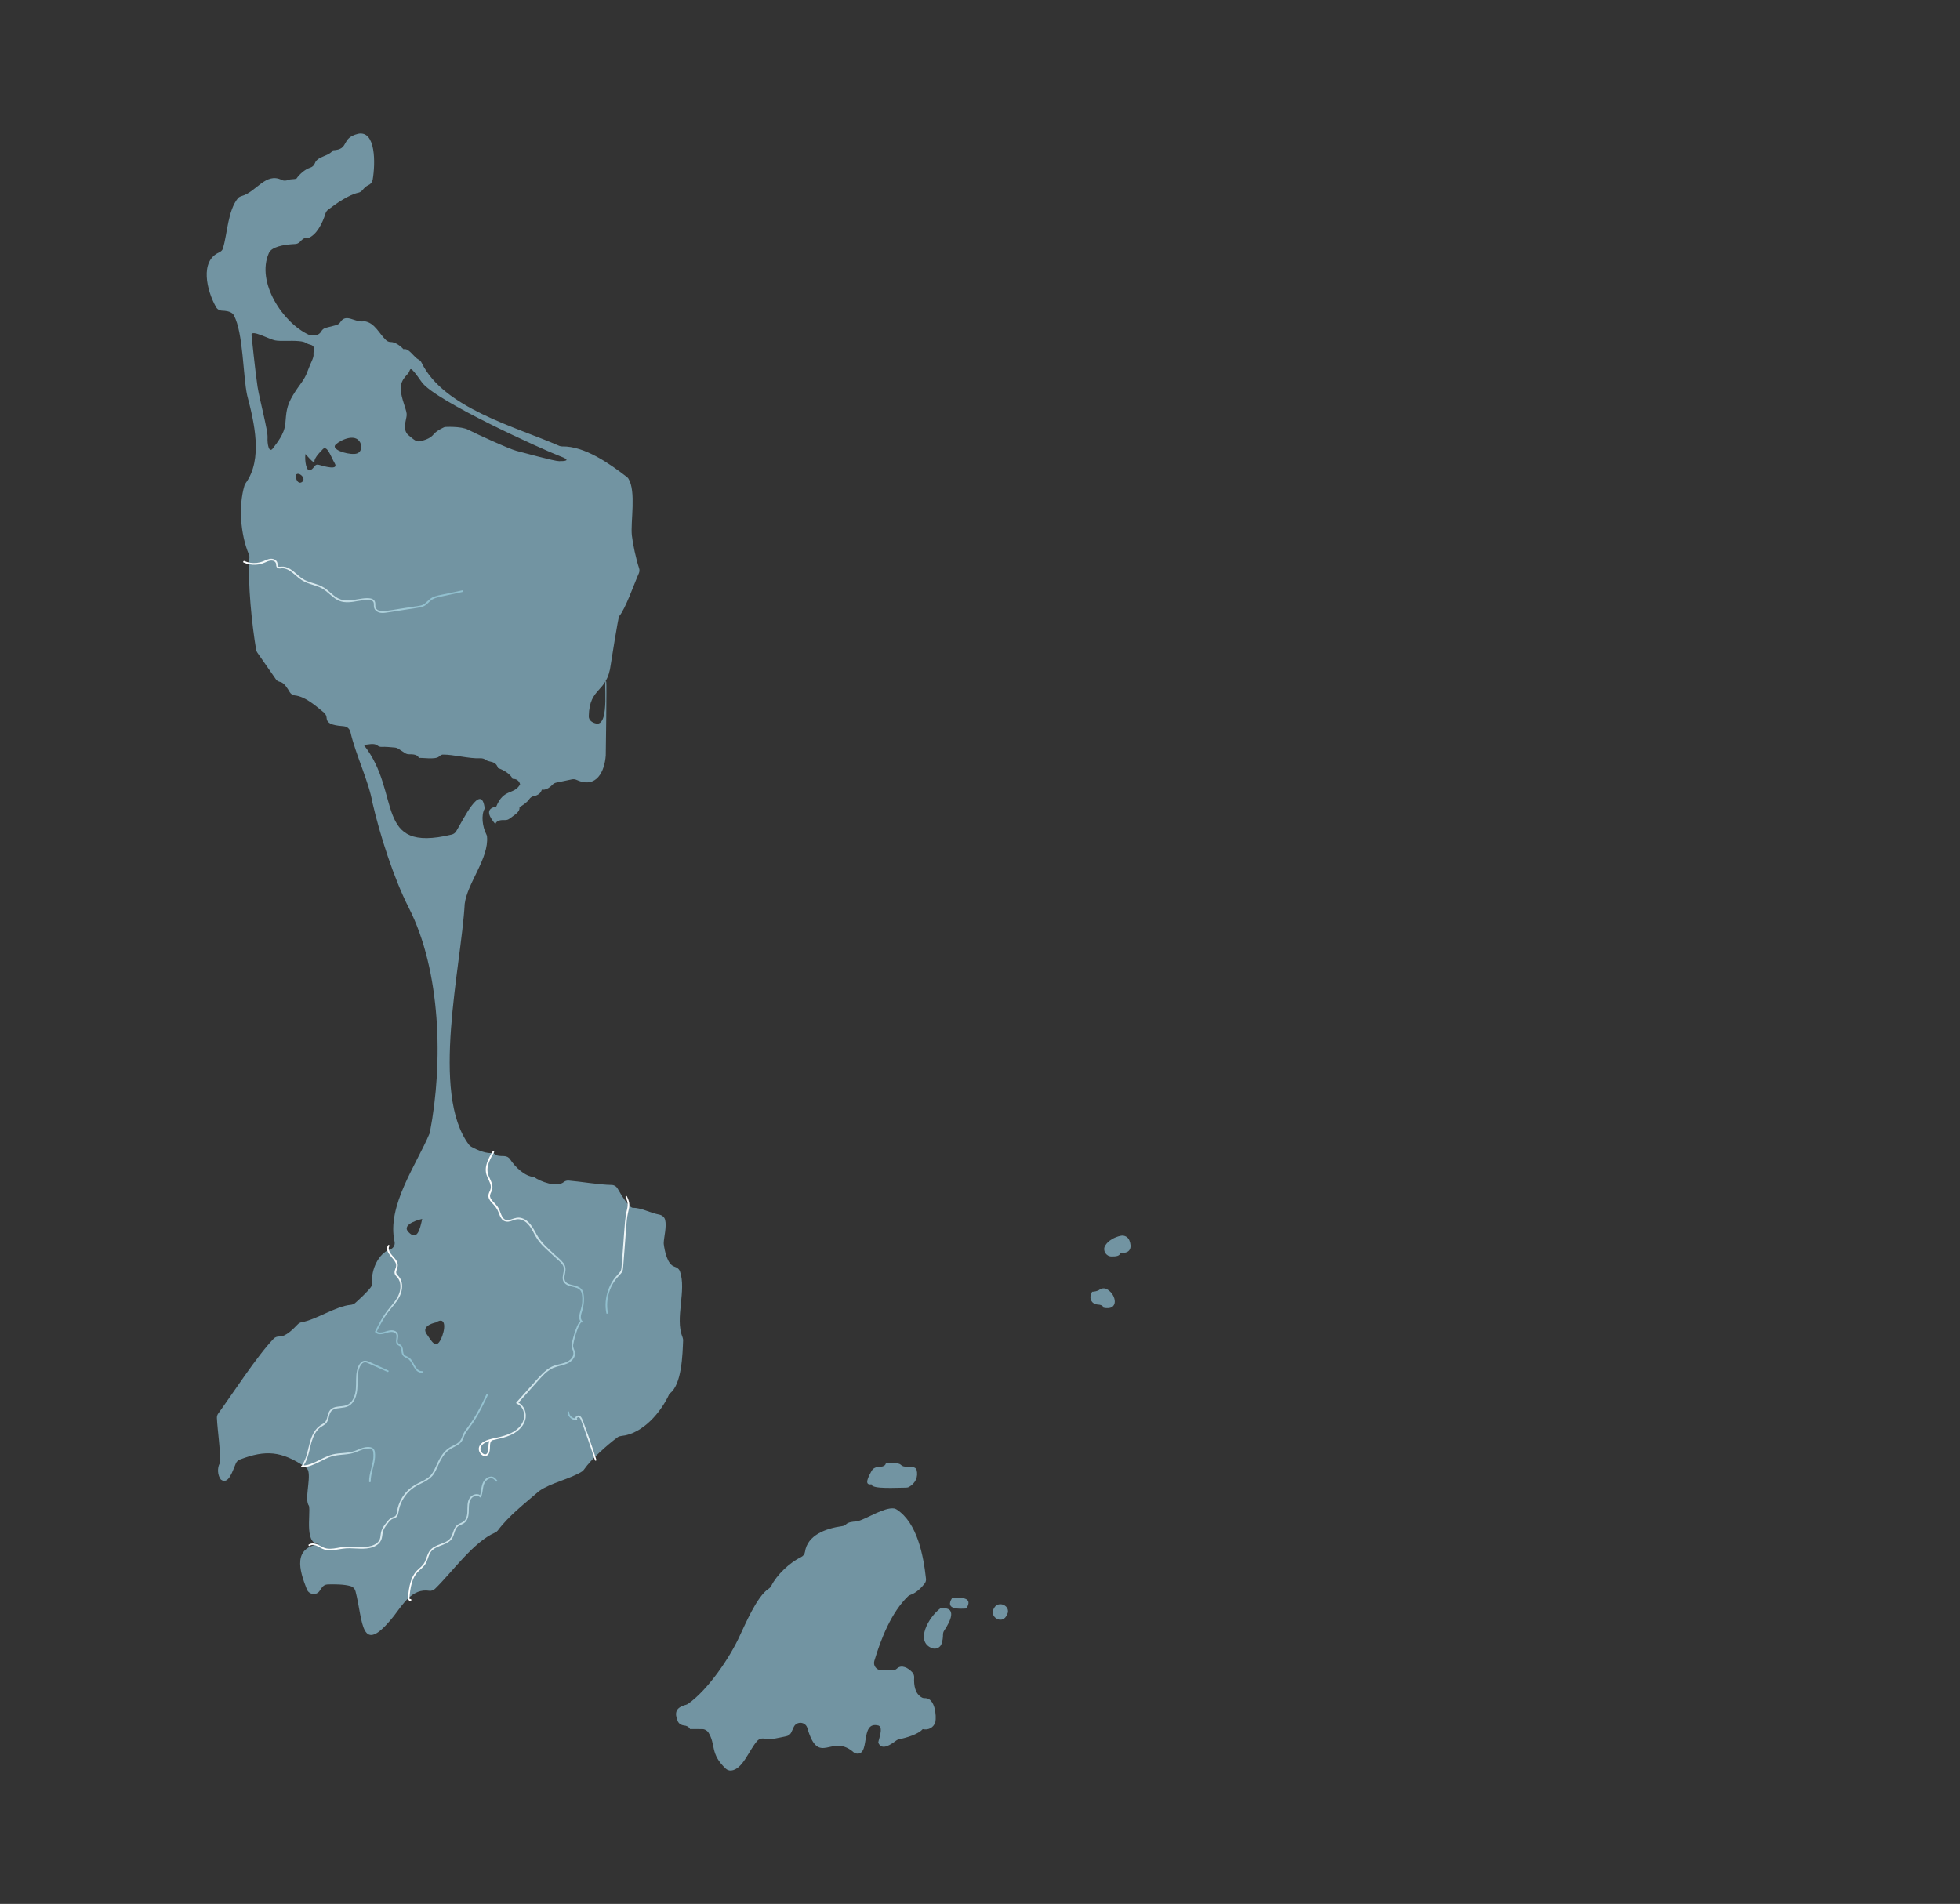<?xml version="1.0" encoding="utf-8"?>
<!-- Generator: Adobe Illustrator 24.3.0, SVG Export Plug-In . SVG Version: 6.00 Build 0)  -->
<svg version="1.0" id="Calque_1" xmlns="http://www.w3.org/2000/svg" xmlns:xlink="http://www.w3.org/1999/xlink" x="0px" y="0px"
	 viewBox="0 0 305.7 297" enable-background="new 0 0 305.7 297" xml:space="preserve">
<rect x="0" y="0" width="305.7" height="297" fill="#333333" stroke="none"/>
<g id="Saint_Pierre_and_Miquelon">
	<g id="Calque_9">
		<g>
			<path fill="#7294A2" d="M144.35,264.91c-0.18,0-0.36,0-0.52-0.08c-1.12-0.57-1.32-1.96-1.25-3.14c0.02-0.3-0.09-0.6-0.3-0.83
				c-0.65-0.69-1.67-1.24-2.38-0.57c-0.2,0.19-0.47,0.28-0.74,0.28c-0.44,0-1.11-0.01-1.71-0.02c-0.76-0.01-1.3-0.74-1.08-1.46
				c1.05-3.52,2.69-7.61,5.25-10.07c0.14-0.13,0.32-0.21,0.5-0.28c0.75-0.26,1.57-1.02,2.08-1.69c0.18-0.23,0.26-0.51,0.22-0.8
				c-0.39-3.59-1.36-8.7-4.56-10.77c-0.13-0.08-0.27-0.15-0.43-0.17c-1.51-0.19-4.14,1.54-5.59,1.98c-0.09,0.03-0.17,0.04-0.27,0.05
				c-0.53,0.03-1.25,0.08-1.64,0.47c-0.15,0.16-0.37,0.23-0.58,0.26c-2.46,0.34-5.42,1.35-5.8,4.03c-0.05,0.34-0.28,0.64-0.59,0.79
				c-1.78,0.85-3.81,2.77-4.66,4.49c-0.1,0.21-0.27,0.36-0.46,0.49c-1.79,1.17-3.66,5.64-4.43,7.24c-1.51,3.37-4.95,8.47-8.07,10.67
				c-0.11,0.08-0.24,0.13-0.37,0.17c-1.62,0.44-1.78,1.26-1.27,2.53c0.16,0.4,0.55,0.65,0.99,0.69c0.39,0.04,0.74,0.19,0.93,0.56
				c0,0,1.18,0.01,1.92,0.01c0.39,0,0.75,0.21,0.96,0.54c1.18,1.89,0.21,3.28,2.68,5.61c0.22,0.21,0.53,0.33,0.84,0.31
				c1.82-0.16,2.77-3.14,4.08-4.62c0.31-0.35,0.79-0.46,1.23-0.33c0.71,0.22,2.41-0.23,3.29-0.4c0.36-0.07,0.66-0.3,0.81-0.63
				c0.12-0.25,0.24-0.54,0.38-0.83c0.46-0.93,1.82-0.81,2.11,0.18c1.83,6.24,3.79,0.58,7.36,3.91c2.71,0.88,0.63-5.14,3.76-4.29
				c0.76,0.34,0,2.12-0.06,2.65c0.54,1.34,1.99,0.28,2.81-0.33c0.14-0.1,0.29-0.17,0.46-0.2c1.11-0.22,2.98-0.77,3.66-1.57
				c0.85,0.2,1.67-0.2,1.97-1.06C146.1,267.6,145.8,264.94,144.35,264.91z"/>
			<path fill="#7294A2" d="M135.93,231.55c-0.02,0.81,4.16,0.5,5.32,0.52c0.19,0,0.38-0.02,0.54-0.12c0.97-0.55,1.47-1.55,1.16-2.68
				c-0.11-0.45-0.91-0.48-1.57-0.47c-0.32,0.01-0.66-0.06-0.88-0.29c-0.45-0.45-1.9-0.17-2.33-0.23c-0.09,0.48-0.74,0.56-1.3,0.59
				c-0.39,0.02-0.74,0.24-0.93,0.58C135.47,230.33,134.68,231.75,135.93,231.55z"/>
			<path fill="#7294A2" d="M106.42,208.5c-1.16-2.88,0.68-7.23-0.37-10.18c-0.14-0.38-0.48-0.61-0.86-0.73
				c-1.12-0.35-1.52-2.46-1.66-3.5c-0.01-0.06-0.01-0.11-0.01-0.17c0.01-0.84,0.49-2.56,0.22-3.63c-0.11-0.44-0.5-0.74-0.95-0.82
				c-1.37-0.25-2.83-1.09-4.07-1.05c-0.68-0.07-1.79-1.97-2.4-3.02c-0.2-0.34-0.55-0.55-0.94-0.55c-1.91-0.03-4.93-0.54-6.67-0.68
				c-0.27-0.02-0.55,0.04-0.75,0.21c-1.1,0.93-3.68-0.05-4.68-0.77c-1.43-0.1-2.91-1.53-3.73-2.77c-0.2-0.31-0.55-0.48-0.91-0.49
				c-0.66-0.01-1.51-0.02-1.64-0.53c-0.96,0.28-2.59-0.42-3.51-0.94c-0.14-0.08-0.26-0.18-0.35-0.31
				c-6.03-8.01-1.21-27.73-0.66-37.58c0.43-3.28,3.79-7.1,3.48-10.48c-0.01-0.15-0.07-0.29-0.14-0.43
				c-0.54-1.06-0.83-2.92-0.22-3.94c-0.5-4.28-3.38,1.79-4.45,3.54c-0.16,0.26-0.41,0.44-0.7,0.51
				c-12.31,2.96-7.72-6.47-13.72-13.99c0.53,0,1.58-0.33,2.08,0.06c0.2,0.15,0.42,0.26,0.67,0.25c0.63-0.04,1.59,0.06,2.15,0.11
				c0.18,0.02,0.35,0.08,0.5,0.18c0.28,0.18,0.74,0.48,1.04,0.68c0.19,0.12,0.4,0.18,0.62,0.18c0.58,0,1.35,0.01,1.54,0.58
				c0.48-0.08,2.56,0.3,3.14-0.22c0.17-0.16,0.36-0.3,0.59-0.31c1.71-0.02,4.07,0.66,5.89,0.58c0.28-0.01,0.56,0.06,0.79,0.23
				c0.64,0.47,1.54,0.08,1.94,1.3c0.74,0.23,1.97,0.91,2.27,1.69c0.56-0.05,1.05,0.28,1.17,0.85c-0.95,1.69-2.54,0.58-3.72,3.46
				c-1.92,0.36-0.97,1.74-0.14,2.74c0.19-0.62,0.91-0.65,1.51-0.63c0.27,0.01,0.53-0.08,0.74-0.25c0.6-0.48,1.63-0.98,1.51-1.75
				c0.46-0.29,1.17-0.72,1.52-1.25c0.17-0.26,0.43-0.43,0.74-0.49c0.55-0.11,1.06-0.4,1.23-1.01c0.57,0.12,1.23-0.31,1.65-0.76
				c0.16-0.17,0.36-0.28,0.58-0.33c0.62-0.13,1.86-0.39,2.49-0.52c0.26-0.05,0.51,0,0.75,0.11c3.06,1.37,4.32-1.34,4.5-3.83
				c0.01-0.18,0.16-11.33,0.08-11.49c-0.56-1.11,0.7,6.93-1.55,6.51c-0.63-0.12-1.19-0.5-1.18-1.14c0.11-4.68,2.87-3.54,3.43-8.07
				c0.03-0.21,1.16-7.37,1.31-7.53c0.97-1.1,2.36-5.12,3.06-6.67c0.12-0.26,0.14-0.55,0.05-0.82c-0.48-1.42-0.99-3.84-1.13-5.12
				c-0.22-2.1,0.7-6.91-0.54-8.86c-0.07-0.11-0.16-0.2-0.27-0.28c-2.67-2.06-6.56-4.81-10.04-4.74c-0.16,0-0.3-0.02-0.45-0.08
				c-6.85-3-18.05-5.91-21.49-12.97c-0.1-0.21-0.26-0.39-0.47-0.5c-0.76-0.38-1.52-1.86-2.36-1.61c-0.44-0.5-1.28-1.14-2.04-1.13
				c-0.27,0-0.53-0.14-0.72-0.33c-1.07-1.03-1.74-2.7-3.35-2.91c-1.46,0.3-2.81-1.35-3.76,0.17c-0.14,0.22-0.38,0.37-0.63,0.44
				c-0.45,0.12-1.14,0.3-1.62,0.42c-0.3,0.08-0.55,0.28-0.7,0.55c-0.38,0.69-1.15,0.71-1.93,0.54c-4.09-1.88-8.26-8.24-6.24-12.76
				c0.05-0.12,0.12-0.24,0.21-0.33c0.79-0.82,2.69-1.02,3.87-1.07c0.29-0.01,0.55-0.13,0.75-0.33c0.34-0.35,0.76-0.8,1.2-0.58
				c1.41-0.42,2.37-2.44,2.79-3.84c0.07-0.23,0.2-0.43,0.38-0.58c1.19-0.92,3.26-2.37,4.75-2.68c0.25-0.05,0.47-0.2,0.64-0.4
				c0.25-0.3,0.58-0.64,0.94-0.79c0.35-0.15,0.6-0.47,0.66-0.85c0.43-2.52,0.51-7.72-2.28-7.15c-2.79,0.69-1.27,2.46-3.92,2.57
				c-0.66,0.99-2.42,0.9-2.82,2.03c-0.12,0.32-0.39,0.58-0.72,0.68c-0.86,0.27-1.72,1.08-2.16,1.72c-0.31,0.11-0.9,0.04-1.3,0.2
				c-0.32,0.13-0.67,0.16-0.98,0c-2.5-1.24-3.95,1.85-6.23,2.5c-0.23,0.07-0.46,0.17-0.61,0.35c-1.57,1.93-1.64,5.48-2.33,7.83
				c-0.09,0.29-0.33,0.5-0.61,0.63c-3.04,1.34-1.92,5.95-0.48,8.51c0.19,0.35,0.55,0.56,0.95,0.57c0.57,0.02,1.19,0.1,1.6,0.43
				c0.11,0.09,0.19,0.2,0.25,0.32c1.46,2.74,1.41,9.48,2.06,12.45c1.1,4.21,2.5,9.97-0.25,13.74c-0.08,0.1-0.14,0.22-0.17,0.34
				c-0.96,3.22-0.62,7.64,0.69,10.75c0.07,0.16,0.1,0.32,0.08,0.49c-0.28,4.02,0.39,10.48,1.05,14.37c0.03,0.17,0.09,0.32,0.19,0.46
				c0.51,0.73,2.22,3.18,2.91,4.18c0.16,0.23,0.42,0.34,0.7,0.4c0.57,0.13,1.07,0.95,1.43,1.56c0.17,0.29,0.46,0.5,0.8,0.53
				c1.64,0.17,3.27,1.63,4.56,2.69c0.26,0.22,0.39,0.54,0.41,0.88c0.06,1.05,1.59,1.14,2.72,1.25c0.49,0.05,0.88,0.42,0.99,0.9
				c0.78,3.45,2.86,7.68,3.44,11.04c1.14,4.95,3.29,11.72,5.65,16.35c5.03,9.86,5.39,24.2,3.31,35c-0.02,0.09-0.04,0.17-0.07,0.25
				c-2,4.79-6.7,11.28-5.45,16.85c0.12,0.55-0.2,1.06-0.73,1.23c-1.78,0.59-2.93,3.21-2.76,5.03c0.03,0.31-0.03,0.61-0.21,0.85
				c-0.56,0.75-1.78,1.87-2.44,2.46c-0.19,0.18-0.44,0.26-0.7,0.29c-2.32,0.21-5.37,2.31-7.6,2.7c-0.25,0.04-0.48,0.15-0.65,0.33
				c-0.72,0.74-1.86,1.94-2.88,1.91c-0.34-0.01-0.67,0.1-0.9,0.35c-2.61,2.72-6.52,8.77-8.62,11.65c-0.15,0.2-0.23,0.44-0.22,0.69
				c0.08,1.93,0.62,5.28,0.45,7.08c-0.42,0.73-0.36,1.88,0.17,2.55c1.21,0.9,1.84-1.41,2.34-2.53c0.12-0.28,0.36-0.5,0.64-0.6
				c4-1.52,6.45-1.34,10.18,1.16c0.23,0.15,0.41,0.38,0.48,0.65c0.35,1.48-0.63,4.46,0.1,5.42c0.3,1.35-0.86,6.4,1.9,5.92
				c-4.49,0.49-3.43,4.06-2.23,7.1c0.32,0.8,1.4,1,1.94,0.31c0.13-0.17,0.26-0.37,0.39-0.56c0.2-0.31,0.54-0.51,0.92-0.52
				c1.02-0.03,2.59-0.03,3.57,0.27c0.38,0.11,0.67,0.42,0.77,0.8c1.21,4.65,0.73,10.48,6.01,3.82c1.41-1.86,2.87-4.3,5.49-3.9
				c0.33,0.05,0.67-0.08,0.91-0.31c2.64-2.56,5.97-7.3,9.35-8.76c0.17-0.08,0.32-0.19,0.44-0.34c1.73-2.31,4.2-4.2,6.38-6.09
				c0.04-0.03,0.07-0.06,0.12-0.09c1.76-1.24,4.78-1.84,6.63-3.01c0.13-0.08,0.23-0.19,0.32-0.32c1.09-1.57,3.64-3.86,5.23-5.02
				c0.17-0.12,0.36-0.18,0.56-0.2c3.36-0.31,6.25-3.74,7.52-6.59c1.95-1.35,2.05-6.18,2.14-8.42
				C106.51,208.8,106.48,208.65,106.42,208.5z M63.72,58.17c0.38-0.53,0-1.5,2.06,1.44s19.33,10.72,21.44,11.5
				c2.11,0.78,0.78,0.83,0,0.83s-5.56-1.33-6.67-1.61s-6.33-2.67-7.5-3.28s-3.69-0.44-3.69-0.44s-1.2,0.5-1.7,1.11
				s-1.11,0.83-1.89,1.06s-1.06-0.06-2.06-0.89s-0.33-2.39-0.28-3.11s-0.56-1.78-0.89-3.56C62.22,59.44,63.42,58.6,63.72,58.17z
				 M45.72,61.61c-1.11,1.83-1.06,2.83-1.22,4.5c-0.17,1.67-1.33,3-1.94,3.83s-0.89-0.67-0.83-1.72c0.06-1.06-1.22-5.78-1.56-7.89
				c-0.33-2.11-0.94-8.06-0.94-8.06c-0.1-0.95,2.78,0.67,3.67,0.83c0.89,0.17,2.39,0,3.67,0.11s0.94,0.33,1.83,0.56
				c0.89,0.22,0.44,0.94,0.5,1.5s-0.39,1.17-0.94,2.67S46.83,59.78,45.72,61.61z M47.11,75.19c-0.74,0.52-1.12-0.9-0.96-1.11
				C46.59,73.48,47.85,74.67,47.11,75.19z M49.78,72.52c-0.74-0.22-0.67,0.44-1.33,0.81c-0.67,0.37-0.96-1.48-0.81-2.51
				c0,0,1.49,1.77,1.41,1.18c-0.09-0.59,1.19-1.81,1.19-1.81c0.74-1,1.33,1,1.98,2.11C52.85,73.41,50.52,72.74,49.78,72.52z
				 M55.28,70.81c-1.35,0.07-3.72-0.74-2.91-1.48s3.33-1.93,3.93,0C56.3,69.33,56.63,70.74,55.28,70.81z M63.73,192.22
				c-1.31-1.33,2.12-2.07,2.12-2.07C65.47,191.93,65.04,193.56,63.73,192.22z M68.74,208.96c-0.74,1.48-1.33,0.44-2.22-0.89
				s1.48-1.78,1.48-1.78C69.66,205.23,69.48,207.48,68.74,208.96z"/>
			<path fill="#7294A2" d="M146.66,250.9c-1.78,1.32-4.01,5.17-1.29,6.21c0.6,0.23,1.29-0.08,1.49-0.7
				c0.16-0.46,0.22-0.99,0.22-1.43c0-0.22,0.06-0.43,0.18-0.61C148.18,253,149.45,250.57,146.66,250.9z"/>
			<path fill="#7294A2" d="M148.48,249.31c-1.13,1.81,1.08,1.68,2.24,1.61C151.91,249.05,149.66,249.21,148.48,249.31z"/>
			<path fill="#7294A2" d="M155.05,250.84c-0.02,0.04-0.04,0.08-0.06,0.11c-0.69,1.25,1.15,2.42,1.92,1.22
				c0.07-0.11,0.14-0.23,0.19-0.35C157.72,250.53,155.74,249.59,155.05,250.84z"/>
			<path fill="#7294A2" d="M176.14,193.48c-0.21-0.52-0.76-0.82-1.31-0.71c-0.98,0.19-2.02,0.77-2.47,1.56
				c-0.42,0.74,0.14,1.65,0.98,1.67c0.66,0.01,1.37-0.04,1.38-0.58C176.36,195.61,176.57,194.55,176.14,193.48z"/>
			<path fill="#7294A2" d="M172.67,201.12c-0.36-0.21-0.84-0.19-1.17,0.06c-0.31,0.24-0.83,0.31-1.17,0.33
				c-0.04,0.12-0.11,0.27-0.17,0.42c-0.3,0.72,0.2,1.53,0.98,1.57c0.45,0.02,0.89,0.13,0.97,0.5
				C174.53,204.53,174.2,202,172.67,201.12z"/>
		</g>
		<g>
			<g>
				
					<linearGradient id="SVGID_1_" gradientUnits="userSpaceOnUse" x1="37.846" y1="353.392" x2="72.275" y2="353.392" gradientTransform="matrix(1 0 0 1 0 -262)">
					<stop  offset="0" style="stop-color:#FFFFFF"/>
					<stop  offset="0.844" style="stop-color:#91C0CF"/>
				</linearGradient>
				<path fill="url(#SVGID_1_)" d="M37.99,87.75c0.6,0.26,1.24,0.39,1.9,0.35c0.31-0.02,0.63-0.07,0.93-0.16
					c0.31-0.09,0.6-0.24,0.9-0.36c0.29-0.11,0.59-0.19,0.89-0.1c0.28,0.09,0.45,0.29,0.46,0.58c0.01,0.24,0.04,0.48,0.29,0.58
					c0.24,0.09,0.5,0,0.75,0.01c0.53,0.02,1.01,0.31,1.42,0.62c0.43,0.33,0.82,0.71,1.25,1.03c0.49,0.37,1.05,0.62,1.63,0.81
					c0.61,0.2,1.24,0.36,1.8,0.67c1.04,0.56,1.74,1.63,2.88,2.01c1.27,0.42,2.6-0.1,3.88-0.19c0.29-0.02,0.61-0.04,0.9,0.05
					c0.12,0.04,0.24,0.09,0.32,0.19c0.12,0.14,0.12,0.32,0.12,0.49c0,0.28,0.01,0.54,0.18,0.77c0.15,0.21,0.38,0.35,0.62,0.44
					c0.31,0.1,0.65,0.09,0.98,0.05c0.36-0.04,0.72-0.11,1.08-0.16c0.74-0.12,1.49-0.23,2.23-0.35c0.73-0.11,1.48-0.2,2.21-0.35
					c0.3-0.06,0.57-0.18,0.81-0.36c0.23-0.18,0.43-0.39,0.64-0.58c0.51-0.46,1.14-0.6,1.79-0.74c0.74-0.16,1.49-0.32,2.23-0.48
					c0.37-0.08,0.73-0.16,1.1-0.24c0.16-0.03,0.09-0.27-0.07-0.24c-0.74,0.16-1.49,0.32-2.23,0.48c-0.68,0.15-1.4,0.25-2.06,0.47
					c-0.28,0.09-0.54,0.23-0.77,0.41c-0.23,0.18-0.43,0.4-0.65,0.59c-0.25,0.22-0.51,0.36-0.84,0.43c-0.35,0.08-0.72,0.12-1.07,0.17
					c-0.73,0.11-1.47,0.23-2.2,0.34c-0.75,0.12-1.5,0.26-2.25,0.34c-0.59,0.07-1.46-0.03-1.5-0.79c-0.02-0.27,0.04-0.55-0.12-0.8
					c-0.13-0.2-0.36-0.32-0.59-0.37c-0.58-0.13-1.22-0.01-1.8,0.08c-0.66,0.11-1.32,0.25-1.99,0.23c-0.64-0.02-1.21-0.22-1.73-0.59
					c-0.48-0.34-0.9-0.77-1.36-1.13c-0.49-0.38-1.03-0.63-1.61-0.82c-0.61-0.2-1.24-0.36-1.81-0.65c-0.98-0.5-1.64-1.46-2.65-1.91
					c-0.21-0.09-0.43-0.16-0.66-0.18c-0.12-0.01-0.24-0.01-0.37,0c-0.13,0.01-0.3,0.05-0.43,0c-0.16-0.07-0.12-0.26-0.13-0.4
					c-0.01-0.12-0.03-0.24-0.08-0.34c-0.11-0.2-0.3-0.34-0.52-0.42c-0.59-0.21-1.16,0.14-1.69,0.35c-0.62,0.24-1.3,0.31-1.96,0.21
					c-0.33-0.05-0.65-0.15-0.95-0.28C37.97,87.47,37.84,87.69,37.99,87.75L37.99,87.75z"/>
			</g>
		</g>
		<g>
			<g>
				
					<linearGradient id="SVGID_2_" gradientUnits="userSpaceOnUse" x1="58.786" y1="470.614" x2="66.931" y2="462.469" gradientTransform="matrix(1 0 0 1 0 -262)">
					<stop  offset="0.151" style="stop-color:#91C0CF"/>
					<stop  offset="0.856" style="stop-color:#FFFFFF"/>
				</linearGradient>
				<path fill="url(#SVGID_2_)" d="M60.52,194.26c-0.54,0.93,0.53,1.73,1,2.41c0.13,0.19,0.25,0.41,0.27,0.65
					c0.02,0.25-0.08,0.48-0.16,0.72c-0.08,0.22-0.13,0.46-0.06,0.69c0.07,0.22,0.25,0.38,0.4,0.54c0.63,0.7,0.58,1.76,0.26,2.59
					c-0.38,0.99-1.17,1.77-1.81,2.59c-0.77,0.99-1.35,2.11-1.91,3.23c-0.03,0.05-0.02,0.11,0.02,0.15c0.57,0.6,1.42,0.16,2.07,0.01
					c0.31-0.07,0.7-0.11,0.99,0.07c0.35,0.22,0.26,0.65,0.21,0.99c-0.05,0.34-0.06,0.7,0.25,0.92c0.16,0.12,0.36,0.17,0.45,0.35
					c0.09,0.17,0.09,0.36,0.11,0.55c0.03,0.36,0.1,0.69,0.41,0.92c0.16,0.11,0.34,0.18,0.51,0.27c0.19,0.11,0.35,0.25,0.48,0.43
					c0.48,0.66,0.8,1.86,1.83,1.8c0.16-0.01,0.16-0.26,0-0.25c-0.91,0.05-1.2-1.12-1.63-1.7c-0.11-0.15-0.23-0.28-0.38-0.39
					c-0.16-0.12-0.34-0.19-0.52-0.28c-0.17-0.09-0.32-0.2-0.38-0.39c-0.06-0.17-0.07-0.36-0.08-0.54c-0.03-0.35-0.12-0.66-0.44-0.85
					c-0.17-0.1-0.34-0.18-0.38-0.4c-0.03-0.18,0.01-0.38,0.04-0.56c0.05-0.33,0.07-0.68-0.17-0.95c-0.21-0.23-0.53-0.3-0.83-0.31
					c-0.41,0-0.77,0.14-1.16,0.25s-0.89,0.2-1.2-0.13c0.01,0.05,0.01,0.1,0.02,0.15c0.51-1.01,1.02-2.03,1.69-2.95
					c0.62-0.85,1.39-1.59,1.87-2.53c0.4-0.78,0.58-1.75,0.26-2.59c-0.08-0.2-0.19-0.39-0.32-0.56c-0.15-0.19-0.39-0.35-0.43-0.6
					s0.09-0.5,0.16-0.72c0.07-0.23,0.11-0.45,0.06-0.69c-0.1-0.51-0.5-0.91-0.83-1.28c-0.34-0.38-0.76-0.99-0.46-1.5
					C60.81,194.25,60.6,194.12,60.52,194.26L60.52,194.26z"/>
			</g>
		</g>
		<g>
			<g>
				
					<linearGradient id="SVGID_3_" gradientUnits="userSpaceOnUse" x1="46.689" y1="482.582" x2="60.689" y2="482.582" gradientTransform="matrix(1 0 0 1 0 -262)">
					<stop  offset="0.033" style="stop-color:#E9F1F5"/>
					<stop  offset="0.874" style="stop-color:#91C0CF"/>
				</linearGradient>
				<path fill="url(#SVGID_3_)" d="M47.14,228.89c0.04-0.01,0.12-0.01,0.16-0.03h0.02c0.01-0.01-0.06-0.17-0.06-0.19
					c0,0,0.02-0.02,0.01-0.01c-0.01,0.02-0.03-0.02,0.01,0.01c0.06,0.05,0.02,0.05,0.06-0.03c0.09-0.18,0.22-0.35,0.31-0.54
					c0.09-0.19,0.18-0.39,0.25-0.59c0.31-0.84,0.44-1.73,0.7-2.59c0.23-0.77,0.57-1.54,1.17-2.1c0.31-0.28,0.71-0.43,1.02-0.71
					c0.27-0.25,0.39-0.61,0.48-0.95c0.09-0.36,0.16-0.76,0.42-1.04c0.24-0.27,0.6-0.37,0.94-0.42c0.73-0.11,1.46-0.08,2.06-0.58
					c0.54-0.45,0.83-1.16,0.96-1.84c0.17-0.84,0.09-1.7,0.14-2.54c0.03-0.46,0.1-0.93,0.27-1.36c0.14-0.35,0.38-0.8,0.8-0.86
					c0.25-0.03,0.49,0.1,0.7,0.2c0.24,0.11,0.47,0.21,0.71,0.32c0.48,0.22,0.96,0.43,1.45,0.65c0.24,0.11,0.47,0.21,0.71,0.32
					c0.15,0.07,0.27-0.15,0.13-0.22c-1.05-0.47-2.09-0.98-3.15-1.42c-0.41-0.17-0.8-0.13-1.12,0.18c-0.32,0.32-0.5,0.78-0.6,1.21
					c-0.23,0.97-0.1,1.96-0.19,2.94c-0.07,0.78-0.31,1.64-0.91,2.18c-0.64,0.58-1.51,0.43-2.28,0.62c-0.37,0.09-0.71,0.28-0.92,0.61
					c-0.22,0.34-0.28,0.76-0.39,1.14c-0.06,0.19-0.13,0.37-0.24,0.53c-0.15,0.2-0.37,0.32-0.58,0.44c-0.38,0.22-0.7,0.51-0.96,0.85
					c-0.54,0.71-0.81,1.59-1.02,2.44c-0.24,0.97-0.43,1.98-0.96,2.84c-0.09,0.14-0.29,0.51,0.03,0.54c0.14,0.01,0.36-0.17,0.17-0.28
					c-0.09-0.05-0.24,0-0.33,0.02C46.92,228.68,46.99,228.92,47.14,228.89L47.14,228.89z"/>
			</g>
		</g>
		<g>
			<g>
				
					<linearGradient id="SVGID_4_" gradientUnits="userSpaceOnUse" x1="47.109" y1="490.477" x2="58.877" y2="490.477" gradientTransform="matrix(1 0 0 1 0 -262)">
					<stop  offset="0.082" style="stop-color:#FFFFFF"/>
					<stop  offset="1" style="stop-color:#91C0CF"/>
				</linearGradient>
				<path fill="url(#SVGID_4_)" d="M47.11,228.89c1-0.01,1.91-0.44,2.79-0.88c0.46-0.23,0.91-0.47,1.39-0.66
					c0.52-0.2,1.05-0.31,1.61-0.37c0.57-0.06,1.14-0.09,1.7-0.19s1.08-0.32,1.6-0.53c0.5-0.2,1.06-0.39,1.6-0.23
					c0.13,0.04,0.26,0.1,0.33,0.23c0.07,0.12,0.09,0.28,0.1,0.42c0.03,0.26,0.02,0.53,0,0.79c-0.12,1.23-0.67,2.39-0.66,3.64
					c0,0.16,0.25,0.16,0.25,0c-0.01-1.16,0.47-2.23,0.63-3.37c0.04-0.27,0.06-0.55,0.05-0.82c-0.01-0.24-0.02-0.52-0.13-0.74
					c-0.23-0.48-0.91-0.5-1.36-0.42c-0.57,0.09-1.08,0.36-1.61,0.56c-0.57,0.21-1.16,0.29-1.76,0.34s-1.2,0.09-1.78,0.24
					c-0.5,0.13-0.97,0.34-1.44,0.56c-1.05,0.51-2.1,1.17-3.31,1.17C46.95,228.64,46.95,228.89,47.11,228.89L47.11,228.89z"/>
			</g>
		</g>
		<g>
			<g>
				
					<linearGradient id="SVGID_5_" gradientUnits="userSpaceOnUse" x1="47.948" y1="491.653" x2="76.435" y2="491.653" gradientTransform="matrix(1 0 0 1 0 -262)">
					<stop  offset="0.092" style="stop-color:#FFFFFF"/>
					<stop  offset="1" style="stop-color:#91C0CF"/>
				</linearGradient>
				<path fill="url(#SVGID_5_)" d="M48.3,241.15c0.64-0.43,1.37,0.16,1.94,0.43c0.66,0.31,1.36,0.29,2.07,0.19
					c0.74-0.11,1.47-0.26,2.22-0.25c0.72,0.01,1.44,0.09,2.15,0.07c0.67-0.02,1.37-0.13,1.95-0.47c0.55-0.32,0.89-0.8,0.97-1.43
					c0.05-0.37,0.08-0.73,0.24-1.08c0.14-0.3,0.34-0.58,0.54-0.84s0.41-0.56,0.69-0.75c0.26-0.17,0.6-0.17,0.81-0.42
					c0.17-0.2,0.23-0.47,0.28-0.73c0.06-0.31,0.11-0.61,0.21-0.91c0.19-0.59,0.48-1.14,0.85-1.64c0.38-0.51,0.84-0.95,1.37-1.3
					c0.52-0.35,1.11-0.59,1.66-0.89c0.56-0.3,1.07-0.68,1.42-1.21c0.37-0.56,0.6-1.21,0.9-1.82c0.29-0.57,0.62-1.13,1.07-1.58
					c0.44-0.44,0.98-0.68,1.52-0.98c0.25-0.14,0.49-0.29,0.69-0.49c0.21-0.22,0.34-0.48,0.44-0.76c0.13-0.35,0.27-0.67,0.48-0.97
					c0.2-0.29,0.42-0.55,0.62-0.83c0.88-1.19,1.57-2.51,2.22-3.85c0.16-0.33,0.31-0.65,0.47-0.98c0.07-0.14-0.15-0.27-0.22-0.13
					c-0.63,1.33-1.27,2.67-2.06,3.91c-0.39,0.61-0.84,1.15-1.25,1.75c-0.2,0.28-0.34,0.58-0.46,0.91c-0.11,0.32-0.24,0.6-0.49,0.84
					c-0.43,0.4-1.02,0.58-1.51,0.89c-0.52,0.33-0.93,0.79-1.26,1.3c-0.35,0.54-0.62,1.12-0.88,1.71c-0.28,0.62-0.58,1.21-1.13,1.64
					c-0.5,0.4-1.1,0.65-1.67,0.94c-0.56,0.28-1.07,0.63-1.52,1.06c-0.87,0.85-1.48,1.97-1.68,3.17c-0.04,0.26-0.07,0.56-0.24,0.78
					c-0.1,0.14-0.25,0.18-0.41,0.23s-0.3,0.11-0.43,0.21c-0.26,0.2-0.46,0.48-0.67,0.73c-0.2,0.25-0.39,0.51-0.54,0.8
					c-0.15,0.3-0.24,0.6-0.28,0.93c-0.04,0.35-0.06,0.7-0.26,1.01c-0.36,0.55-1.05,0.81-1.67,0.92c-0.71,0.13-1.44,0.07-2.15,0.04
					c-0.73-0.04-1.44-0.04-2.17,0.08c-0.71,0.12-1.45,0.3-2.18,0.18c-0.71-0.12-1.25-0.68-1.96-0.78c-0.29-0.04-0.59,0-0.84,0.16
					C48.04,241.03,48.17,241.24,48.3,241.15L48.3,241.15z"/>
			</g>
		</g>
		<g>
			<g>
				
					<linearGradient id="SVGID_6_" gradientUnits="userSpaceOnUse" x1="63.228" y1="502.043" x2="77.81" y2="502.043" gradientTransform="matrix(1 0 0 1 0 -262)">
					<stop  offset="0.092" style="stop-color:#FFFFFF"/>
					<stop  offset="1" style="stop-color:#91C0CF"/>
				</linearGradient>
				<path fill="url(#SVGID_6_)" d="M63.92,249.5c0,0.01-0.01,0.02-0.01,0.03c0.06-0.01,0.07-0.02,0.04-0.04
					c-0.01-0.02-0.05-0.06-0.06-0.09c-0.03-0.06-0.03-0.12-0.03-0.19c0.02-0.2,0.04-0.39,0.06-0.59c0.04-0.38,0.1-0.76,0.18-1.14
					c0.15-0.73,0.4-1.46,0.87-2.05c0.24-0.31,0.55-0.55,0.84-0.82c0.28-0.26,0.52-0.55,0.69-0.9c0.3-0.65,0.39-1.42,0.95-1.91
					c0.9-0.81,2.37-0.75,3.07-1.82c0.36-0.56,0.35-1.35,0.85-1.82c0.28-0.26,0.68-0.33,0.99-0.54c0.28-0.19,0.46-0.46,0.58-0.78
					c0.3-0.81,0.08-1.68,0.29-2.5c0.1-0.39,0.31-0.73,0.69-0.9c0.31-0.14,0.68-0.15,0.92,0.12c0.07,0.08,0.18,0.03,0.21-0.06
					c0.15-0.38,0.2-0.77,0.26-1.17c0.06-0.38,0.12-0.78,0.34-1.11c0.18-0.27,0.45-0.52,0.77-0.6c0.4-0.1,0.68,0.16,0.91,0.46
					c0.1,0.13,0.31,0,0.22-0.13c-0.25-0.32-0.54-0.63-0.98-0.61c-0.37,0.02-0.71,0.23-0.95,0.5c-0.64,0.71-0.48,1.74-0.8,2.59
					c0.07-0.02,0.14-0.04,0.21-0.06c-0.45-0.5-1.26-0.28-1.66,0.17c-0.57,0.63-0.44,1.58-0.48,2.36c-0.02,0.37-0.08,0.75-0.27,1.08
					c-0.21,0.38-0.56,0.52-0.94,0.7c-0.35,0.16-0.61,0.39-0.78,0.74c-0.16,0.33-0.25,0.69-0.38,1.03c-0.12,0.32-0.3,0.59-0.57,0.8
					c-0.26,0.21-0.56,0.35-0.87,0.47c-0.61,0.25-1.26,0.44-1.77,0.88c-0.6,0.52-0.7,1.3-1.02,1.99c-0.18,0.4-0.47,0.7-0.8,0.99
					c-0.31,0.27-0.61,0.55-0.84,0.9c-0.5,0.73-0.73,1.61-0.87,2.47c-0.03,0.22-0.06,0.45-0.09,0.67c-0.02,0.22-0.07,0.45-0.07,0.67
					c0,0.15,0.09,0.32,0.22,0.41c0.12,0.08,0.26,0.06,0.32-0.08C64.2,249.48,63.99,249.35,63.92,249.5L63.92,249.5z"/>
			</g>
		</g>
		<g>
			<g>
				
					<linearGradient id="SVGID_7_" gradientUnits="userSpaceOnUse" x1="88.129" y1="486.023" x2="93.368" y2="486.023" gradientTransform="matrix(1 0 0 1 0 -262)">
					<stop  offset="0.151" style="stop-color:#91C0CF"/>
					<stop  offset="0.856" style="stop-color:#FFFFFF"/>
				</linearGradient>
				<path fill="url(#SVGID_7_)" d="M93.01,227.72c-0.39-1.23-0.81-2.46-1.23-3.68c-0.21-0.61-0.43-1.21-0.65-1.81
					c-0.1-0.28-0.2-0.56-0.32-0.84c-0.08-0.2-0.2-0.4-0.39-0.51s-0.42-0.07-0.57,0.09c-0.15,0.15-0.18,0.35-0.04,0.51
					c0.03-0.07,0.06-0.14,0.09-0.21c-0.57,0.06-1.12-0.4-1.13-0.98c0-0.16-0.25-0.16-0.25,0c0.02,0.7,0.68,1.3,1.38,1.23
					c0.11-0.01,0.16-0.13,0.09-0.21c-0.1-0.12,0.17-0.26,0.27-0.23c0.19,0.06,0.29,0.3,0.36,0.47c0.19,0.48,0.36,0.98,0.54,1.47
					c0.36,1.01,0.72,2.02,1.06,3.03c0.19,0.58,0.38,1.16,0.57,1.74C92.82,227.94,93.06,227.88,93.01,227.72L93.01,227.72z"/>
			</g>
		</g>
		<g>
			<g>
				
					<linearGradient id="SVGID_8_" gradientUnits="userSpaceOnUse" x1="94.075" y1="457.752" x2="98.532" y2="457.752" gradientTransform="matrix(1 0 0 1 0 -262)">
					<stop  offset="0.151" style="stop-color:#91C0CF"/>
					<stop  offset="0.856" style="stop-color:#FFFFFF"/>
				</linearGradient>
				<path fill="url(#SVGID_8_)" d="M97.58,186.75c0.13,0.29,0.25,0.6,0.3,0.92c0.05,0.33,0,0.65-0.08,0.98
					c-0.16,0.65-0.26,1.29-0.32,1.95c-0.12,1.36-0.21,2.72-0.31,4.09c-0.05,0.69-0.1,1.38-0.16,2.07c-0.02,0.33-0.05,0.67-0.08,1
					s-0.13,0.59-0.36,0.83c-0.38,0.4-0.74,0.79-1.03,1.25c-0.29,0.45-0.52,0.94-0.7,1.45c-0.4,1.14-0.5,2.37-0.27,3.56
					c0.03,0.16,0.27,0.09,0.24-0.07c-0.21-1.08-0.12-2.2,0.21-3.24c0.17-0.53,0.4-1.04,0.7-1.51c0.29-0.47,0.65-0.86,1.03-1.26
					c0.2-0.21,0.35-0.44,0.4-0.73c0.06-0.32,0.06-0.64,0.09-0.96c0.05-0.69,0.1-1.38,0.16-2.07c0.1-1.37,0.2-2.75,0.31-4.12
					c0.03-0.38,0.07-0.76,0.13-1.14c0.06-0.37,0.15-0.74,0.23-1.1c0.08-0.34,0.12-0.68,0.06-1.02c-0.06-0.34-0.19-0.66-0.33-0.98
					C97.73,186.47,97.51,186.6,97.58,186.75L97.58,186.75z"/>
			</g>
		</g>
		<g>
			<g>
				
					<linearGradient id="SVGID_9_" gradientUnits="userSpaceOnUse" x1="74.276" y1="465.358" x2="91.428" y2="465.358" gradientTransform="matrix(1 0 0 1 0 -262)">
					<stop  offset="0.144" style="stop-color:#FFFFFF"/>
					<stop  offset="1" style="stop-color:#91C0CF"/>
				</linearGradient>
				<path fill="url(#SVGID_9_)" d="M76.83,179.63c-0.65,1.08-1.36,2.37-0.94,3.66c0.18,0.57,0.55,1.09,0.65,1.68
					c0.05,0.33-0.03,0.61-0.18,0.91c-0.12,0.26-0.22,0.51-0.18,0.8c0.06,0.45,0.4,0.81,0.7,1.12c0.37,0.39,0.65,0.76,0.85,1.26
					c0.16,0.41,0.29,0.85,0.6,1.18c0.35,0.37,0.84,0.4,1.3,0.27c0.3-0.09,0.58-0.23,0.89-0.29s0.63-0.02,0.93,0.1
					c0.62,0.25,1.07,0.76,1.41,1.32c0.35,0.57,0.62,1.18,1,1.73c0.37,0.55,0.84,1.02,1.32,1.47c0.53,0.5,1.07,1,1.61,1.49
					c0.48,0.44,1.15,0.92,1.16,1.63c0,0.57-0.28,1.12-0.16,1.68c0.09,0.41,0.39,0.7,0.76,0.86c0.45,0.19,0.95,0.23,1.41,0.41
					c0.22,0.09,0.44,0.21,0.58,0.41c0.24,0.33,0.26,0.82,0.28,1.21c0.01,0.4-0.01,0.79-0.09,1.18c-0.07,0.36-0.19,0.7-0.28,1.05
					c-0.14,0.51-0.22,1.11,0.2,1.51c0.06-0.06,0.12-0.12,0.18-0.18c-0.7-0.56-1.59,3.12-1.65,3.54c-0.02,0.14-0.04,0.28-0.03,0.41
					c0.01,0.21,0.11,0.39,0.18,0.58c0.14,0.37,0.15,0.73-0.05,1.08c-0.18,0.3-0.45,0.53-0.76,0.7c-0.7,0.38-1.54,0.41-2.28,0.72
					c-0.67,0.29-1.24,0.76-1.75,1.28c-0.65,0.66-1.25,1.37-1.87,2.06c-0.69,0.77-1.38,1.54-2.07,2.31
					c-0.07,0.07-0.03,0.17,0.06,0.21c1.15,0.45,1.39,1.95,0.87,2.96c-0.64,1.24-2,1.82-3.28,2.16c-0.67,0.18-1.36,0.28-2.02,0.49
					c-0.5,0.16-1.02,0.4-1.32,0.85c-0.27,0.4-0.23,0.88,0.04,1.27c0.22,0.31,0.63,0.56,1.02,0.37c0.41-0.2,0.46-0.71,0.49-1.11
					c0.03-0.37-0.05-1.1,0.36-1.28c0.15-0.07,0.02-0.28-0.13-0.22c-0.33,0.15-0.4,0.55-0.44,0.87c-0.04,0.41,0,0.88-0.16,1.26
					c-0.24,0.55-0.83,0.2-1.02-0.19c-0.29-0.58,0.14-1.08,0.64-1.35c0.55-0.3,1.19-0.39,1.79-0.53c0.7-0.16,1.41-0.33,2.07-0.61
					c1.05-0.45,2.06-1.24,2.39-2.38c0.32-1.07-0.15-2.38-1.23-2.8c0.02,0.07,0.04,0.14,0.06,0.21c1.14-1.28,2.28-2.56,3.43-3.83
					c0.48-0.53,0.99-1.06,1.6-1.45c0.68-0.43,1.44-0.55,2.19-0.77c0.6-0.18,1.18-0.48,1.52-1.03c0.15-0.24,0.24-0.53,0.21-0.82
					c-0.03-0.33-0.21-0.59-0.28-0.9c-0.06-0.25,0.02-0.55,0.07-0.79c0.08-0.41,0.19-0.82,0.32-1.22c0.14-0.45,0.29-0.89,0.5-1.31
					c0.07-0.15,0.15-0.3,0.25-0.43c0.03-0.04,0.06-0.08,0.1-0.1c0.02-0.02,0.03,0,0.01-0.02c0.12,0.1,0.3-0.06,0.18-0.18
					c-0.44-0.41-0.19-1.1-0.04-1.59c0.19-0.64,0.3-1.3,0.28-1.97c-0.02-0.52-0.06-1.14-0.46-1.52c-0.3-0.29-0.71-0.4-1.1-0.5
					s-0.84-0.16-1.17-0.43c-0.49-0.4-0.3-1.03-0.2-1.56c0.1-0.55,0.08-1.04-0.28-1.5c-0.4-0.52-0.95-0.94-1.43-1.38
					c-1.01-0.94-2.05-1.83-2.73-3.05c-0.57-1.02-1.13-2.22-2.35-2.58c-0.59-0.17-1.08,0.01-1.63,0.2c-0.28,0.1-0.58,0.18-0.87,0.07
					c-0.25-0.09-0.41-0.29-0.54-0.51c-0.22-0.4-0.33-0.85-0.54-1.26c-0.23-0.44-0.6-0.77-0.93-1.13c-0.18-0.2-0.36-0.42-0.41-0.69
					c-0.07-0.35,0.13-0.63,0.26-0.94c0.25-0.62,0.01-1.22-0.25-1.79c-0.14-0.32-0.3-0.63-0.37-0.97c-0.08-0.38-0.07-0.77,0.02-1.14
					c0.17-0.76,0.57-1.45,0.96-2.11C77.13,179.62,76.91,179.49,76.83,179.63L76.83,179.63z"/>
			</g>
		</g>
	</g>
</g>
</svg>
